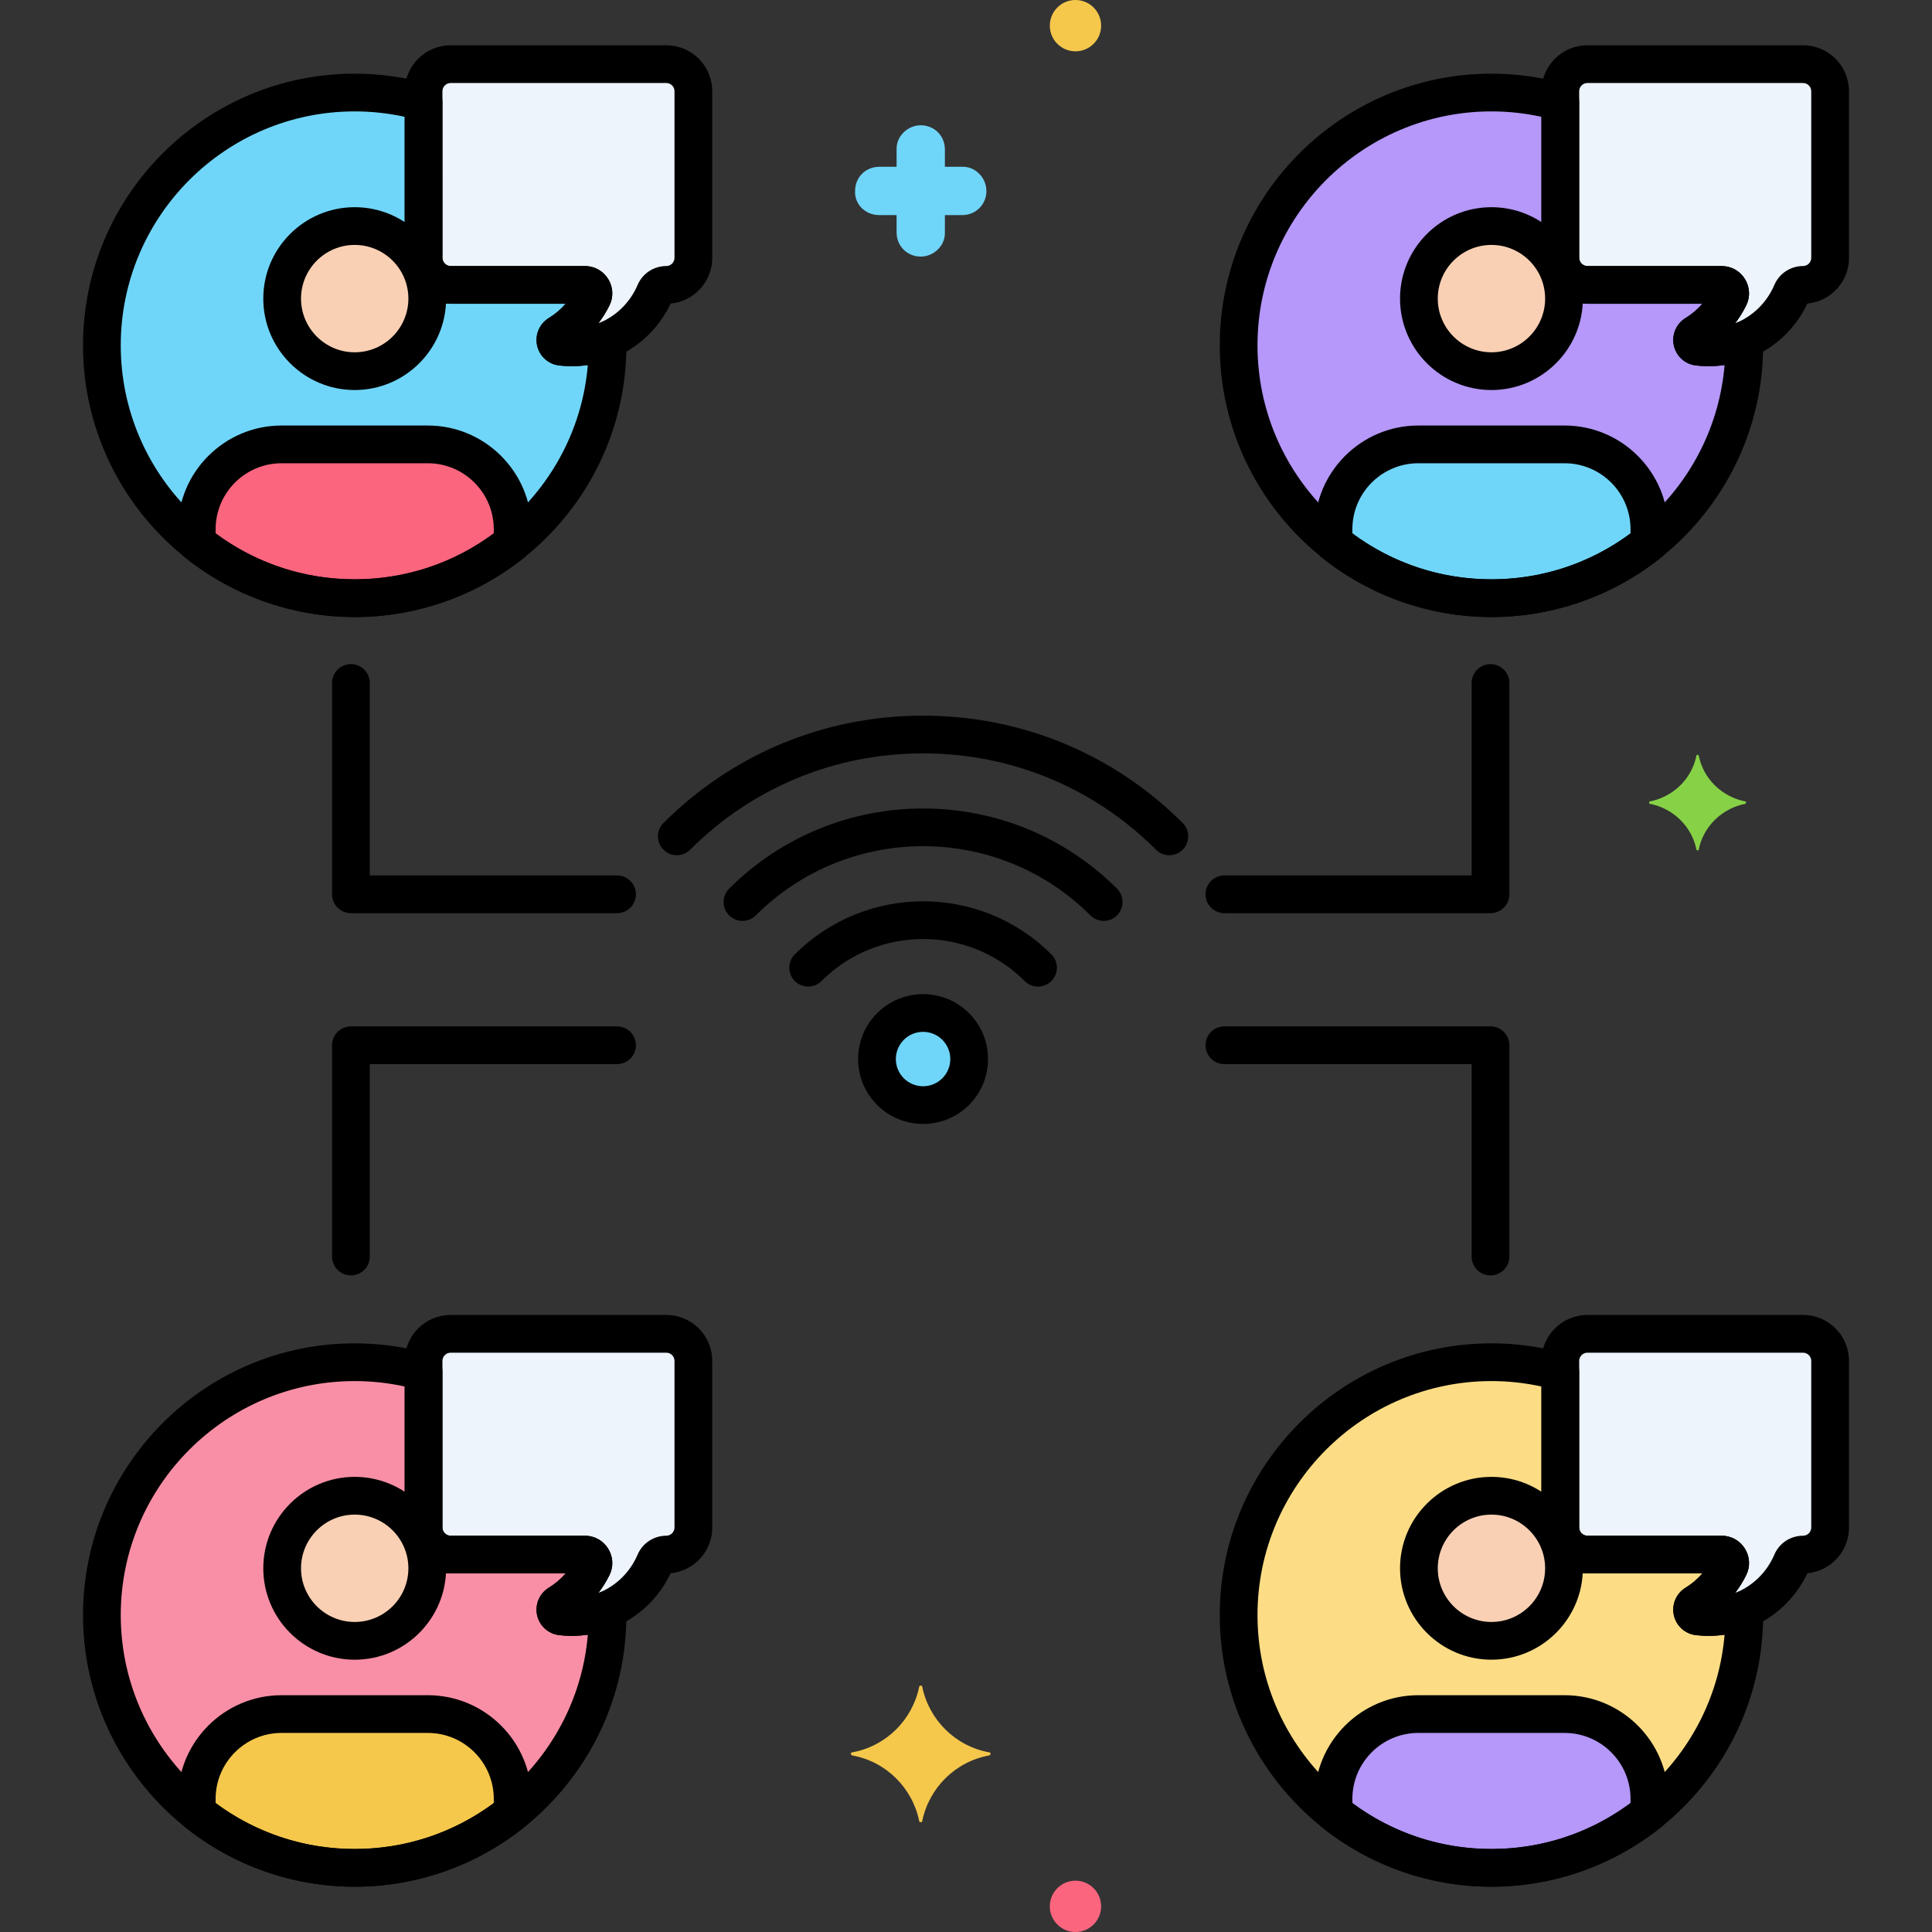 <?xml version="1.0" encoding="utf-8"?>
<!-- Generator: Adobe Illustrator 24.0.0, SVG Export Plug-In . SVG Version: 6.00 Build 0)  -->
<svg version="1.1" xmlns="http://www.w3.org/2000/svg" xmlns:xlink="http://www.w3.org/1999/xlink" x="0px" y="0px"
	 viewBox="0 0 256 256" style="enable-background:new 0 0 256 256;" xml:space="preserve">
<rect x="0" y="0" width="256" height="256" fill="#333333" stroke="none"/>
<style type="text/css">
	.st0{fill:#6CADEF;}
	.st1{fill:#F9D0B4;}
	.st2{fill:#5B5D60;}
	.st3{fill:#9BE5F9;}
	.st4{fill:#FC657E;}
	.st5{fill:#70D6F9;}
	.st6{fill:#F5C84C;}
	.st7{fill:#F98FA6;}
	.st8{fill:#FED690;}
	.st9{fill:#87D147;}
	.st10{fill:#B2E26D;}
	.st11{fill:#EDF4FC;}
	.st12{fill:#FCDD86;}
	.st13{fill:#754E34;}
	.st14{fill:#B598F9;}
	.st15{fill:#5290DB;}
	.st16{fill:#C7D7E5;}
	.st17{fill:#C18E6B;}
	.st18{fill:#DAE6F1;}
	.st19{fill:#3CAADC;}
	.st20{fill:#818182;}
	.st21{fill:#CBEFF7;}
	.st22{fill:#FCA265;}
	.st23{fill:#A57453;}
	.st24{fill:#8652D8;}
	.st25{fill:#966AEA;}
	.st26{fill:#FEB872;}
	.st27{fill:#EDB311;}
	.st28{fill:#EF4460;}
</style>
<g id="Layer_1">
</g>
<g id="Layer_2">
</g>
<g id="Layer_3">
</g>
<g id="Layer_4">
</g>
<g id="Layer_5">
</g>
<g id="Layer_6">
</g>
<g id="Layer_7">
</g>
<g id="Layer_8">
</g>
<g id="Layer_9">
</g>
<g id="Layer_10">
</g>
<g id="Layer_11">
</g>
<g id="Layer_12">
</g>
<g id="Layer_13">
</g>
<g id="Layer_14">
</g>
<g id="Layer_15">
</g>
<g id="Layer_16">
</g>
<g id="Layer_17">
</g>
<g id="Layer_18">
</g>
<g id="Layer_19">
</g>
<g id="Layer_20">
</g>
<g id="Layer_21">
</g>
<g id="Layer_22">
</g>
<g id="Layer_23">
</g>
<g id="Layer_24">
</g>
<g id="Layer_25">
</g>
<g id="Layer_26">
</g>
<g id="Layer_27">
</g>
<g id="Layer_28">
</g>
<g id="Layer_29">
</g>
<g id="Layer_30">
</g>
<g id="Layer_31">
</g>
<g id="Layer_32">
</g>
<g id="Layer_33">
</g>
<g id="Layer_34">
</g>
<g id="Layer_35">
</g>
<g id="Layer_36">
</g>
<g id="Layer_37">
</g>
<g id="Layer_38">
</g>
<g id="Layer_39">
</g>
<g id="Layer_40">
</g>
<g id="Layer_41">
</g>
<g id="Layer_42">
</g>
<g id="Layer_43">
</g>
<g id="Layer_44">
</g>
<g id="Layer_45">
</g>
<g id="Layer_46">
</g>
<g id="Layer_47">
</g>
<g id="Layer_48">
</g>
<g id="Layer_49">
	<g>
		<g>
			<g>
				<circle class="st5" cx="122.313" cy="140.329" r="6.106"/>
			</g>
		</g>
		<g>
			<g>
				<path class="st14" d="M231.107,45.051c-1.446,0.621-3.036,0.971-4.709,0.971c-0.473,0-0.939-0.027-1.398-0.081
					c-0.845-0.099-1.079-1.224-0.352-1.667c1.924-1.175,3.488-2.878,4.494-4.908c0.369-0.744-0.185-1.616-1.016-1.616h-17.798
					c-1.968,0-3.578-1.61-3.578-3.579V13.53c-2.902-0.82-5.96-1.269-9.125-1.269c-18.501,0-33.5,14.999-33.5,33.5
					s14.999,33.5,33.5,33.5s33.5-14.999,33.5-33.5C231.125,45.523,231.112,45.289,231.107,45.051z"/>
			</g>
		</g>
		<g>
			<g>
				<path class="st12" d="M231.107,213.29c-1.446,0.621-3.036,0.971-4.709,0.971c-0.473,0-0.939-0.028-1.398-0.081
					c-0.845-0.099-1.079-1.224-0.352-1.667c1.924-1.175,3.488-2.879,4.494-4.908c0.369-0.744-0.185-1.616-1.016-1.616h-17.798
					c-1.968,0-3.578-1.61-3.578-3.579v-20.642c-2.902-0.82-5.96-1.269-9.125-1.269c-18.501,0-33.5,14.999-33.5,33.5
					s14.999,33.5,33.5,33.5s33.5-14.999,33.5-33.5C231.125,213.762,231.112,213.527,231.107,213.29z"/>
			</g>
		</g>
		<g>
			<g>
				<path class="st5" d="M80.482,45.051c-1.446,0.621-3.036,0.971-4.709,0.971c-0.473,0-0.939-0.027-1.398-0.081
					c-0.845-0.099-1.079-1.224-0.352-1.667c1.924-1.175,3.488-2.878,4.494-4.908c0.369-0.744-0.185-1.616-1.016-1.616H59.703
					c-1.968,0-3.578-1.61-3.578-3.579V13.53c-2.902-0.82-5.96-1.269-9.125-1.269c-18.502,0-33.5,14.999-33.5,33.5
					s14.998,33.5,33.5,33.5c18.501,0,33.5-14.999,33.5-33.5C80.5,45.523,80.487,45.289,80.482,45.051z"/>
			</g>
		</g>
		<g>
			<g>
				<path class="st7" d="M80.482,213.29c-1.446,0.621-3.036,0.971-4.709,0.971c-0.473,0-0.939-0.028-1.398-0.081
					c-0.845-0.099-1.079-1.224-0.352-1.667c1.924-1.175,3.488-2.879,4.494-4.908c0.369-0.744-0.185-1.616-1.016-1.616H59.703
					c-1.968,0-3.578-1.61-3.578-3.579v-20.642c-2.902-0.82-5.96-1.269-9.125-1.269c-18.502,0-33.5,14.999-33.5,33.5
					s14.998,33.5,33.5,33.5c18.501,0,33.5-14.999,33.5-33.5C80.5,213.762,80.487,213.527,80.482,213.29z"/>
			</g>
		</g>
		<g>
			<g>
				<path class="st11" d="M238.922,8.5h-28.593c-1.968,0-3.578,1.61-3.578,3.578v22.093c0,1.968,1.61,3.578,3.578,3.578h17.798
					c0.83,0,1.384,0.872,1.016,1.616c-1.006,2.03-2.57,3.733-4.494,4.908c-0.726,0.444-0.493,1.568,0.352,1.667
					c0.458,0.054,0.925,0.081,1.398,0.081c4.946,0,9.189-3.002,11.011-7.282c0.257-0.604,0.856-0.991,1.512-0.991
					c1.968,0,3.578-1.61,3.578-3.578V12.078C242.5,10.11,240.89,8.5,238.922,8.5z"/>
			</g>
		</g>
		<g>
			<g>
				<path class="st11" d="M238.922,176.739h-28.593c-1.968,0-3.578,1.61-3.578,3.578v22.093c0,1.968,1.61,3.579,3.578,3.579h17.798
					c0.83,0,1.384,0.872,1.016,1.616c-1.006,2.03-2.57,3.733-4.494,4.908c-0.726,0.443-0.493,1.568,0.352,1.667
					c0.458,0.054,0.925,0.081,1.398,0.081c4.946,0,9.189-3.001,11.011-7.282c0.257-0.604,0.856-0.991,1.512-0.991
					c1.968,0,3.578-1.61,3.578-3.579v-22.093C242.5,178.349,240.89,176.739,238.922,176.739z"/>
			</g>
		</g>
		<g>
			<g>
				<path class="st11" d="M88.297,8.5H59.703c-1.968,0-3.578,1.61-3.578,3.578v22.093c0,1.968,1.61,3.578,3.578,3.578h17.798
					c0.83,0,1.384,0.872,1.015,1.616c-1.006,2.03-2.57,3.733-4.494,4.908c-0.726,0.444-0.493,1.568,0.352,1.667
					c0.458,0.054,0.925,0.081,1.398,0.081c4.946,0,9.189-3.002,11.011-7.282c0.257-0.604,0.856-0.991,1.513-0.991
					c1.968,0,3.578-1.61,3.578-3.578V12.078C91.875,10.11,90.265,8.5,88.297,8.5z"/>
			</g>
		</g>
		<g>
			<g>
				<path class="st11" d="M88.297,176.739H59.703c-1.968,0-3.578,1.61-3.578,3.578v22.093c0,1.968,1.61,3.579,3.578,3.579h17.798
					c0.83,0,1.384,0.872,1.015,1.616c-1.006,2.03-2.57,3.733-4.494,4.908c-0.726,0.443-0.493,1.568,0.352,1.667
					c0.458,0.054,0.925,0.081,1.398,0.081c4.946,0,9.189-3.001,11.011-7.282c0.257-0.604,0.856-0.991,1.513-0.991
					c1.968,0,3.578-1.61,3.578-3.579v-22.093C91.875,178.349,90.265,176.739,88.297,176.739z"/>
			</g>
		</g>
		<g>
			<g>
				<circle class="st1" cx="197.625" cy="39.567" r="9.613"/>
			</g>
		</g>
		<g>
			<g>
				<path class="st5" d="M207.315,58.884h-19.38c-6.182,0-11.239,5.058-11.239,11.239v1.787c5.735,4.596,13.008,7.351,20.929,7.351
					s15.194-2.755,20.929-7.351v-1.787C218.554,63.941,213.496,58.884,207.315,58.884z"/>
			</g>
		</g>
		<g>
			<g>
				<path class="st1" d="M197.625,198.192c-5.309,0-9.613,4.304-9.613,9.613s4.304,9.614,9.613,9.614s9.613-4.304,9.613-9.614
					S202.934,198.192,197.625,198.192z"/>
			</g>
		</g>
		<g>
			<g>
				<path class="st14" d="M207.315,227.122h-19.38c-6.182,0-11.239,5.058-11.239,11.239v1.787
					c5.735,4.596,13.008,7.351,20.929,7.351s15.194-2.755,20.929-7.351v-1.787C218.554,232.18,213.496,227.122,207.315,227.122z"/>
			</g>
		</g>
		<g>
			<g>
				<circle class="st1" cx="47" cy="39.567" r="9.613"/>
			</g>
		</g>
		<g>
			<g>
				<path class="st4" d="M56.69,58.884H37.31c-6.182,0-11.239,5.058-11.239,11.239v1.787c5.735,4.596,13.008,7.351,20.929,7.351
					s15.194-2.755,20.929-7.351v-1.787C67.929,63.941,62.871,58.884,56.69,58.884z"/>
			</g>
		</g>
		<g>
			<g>
				<path class="st1" d="M47,198.192c-5.309,0-9.613,4.304-9.613,9.613s4.304,9.614,9.613,9.614s9.613-4.304,9.613-9.614
					S52.309,198.192,47,198.192z"/>
			</g>
		</g>
		<g>
			<g>
				<path class="st6" d="M56.69,227.122H37.31c-6.182,0-11.239,5.058-11.239,11.239v1.787C31.806,244.745,39.079,247.5,47,247.5
					s15.194-2.755,20.929-7.351v-1.787C67.929,232.18,62.871,227.122,56.69,227.122z"/>
			</g>
		</g>
		<g>
			<g>
				<path class="st5" d="M127.603,22.1h-2.4v-2.3c0-1.8-1.4-3.2-3.2-3.2c-1.7,0-3.2,1.4-3.2,3.1v2.4h-2.3c-1.8,0-3.2,1.4-3.2,3.2
					c-0.1,1.7,1.3,3.2,3.2,3.2h2.3v2.3c0,1.8,1.4,3.2,3.2,3.2c1.7,0,3.2-1.4,3.2-3.1v-2.4h2.3c1.8,0,3.2-1.4,3.2-3.2
					C130.703,23.6,129.303,22.1,127.603,22.1z"/>
			</g>
		</g>
		<g>
			<g>
				<path class="st6" d="M142.506,0c-1.878,0-3.4,1.522-3.4,3.4c0,1.878,1.522,3.4,3.4,3.4c1.878,0,3.4-1.522,3.4-3.4
					C145.906,1.522,144.384,0,142.506,0z"/>
			</g>
		</g>
		<g>
			<g>
				<path class="st4" d="M142.506,249.2c-1.878,0-3.4,1.522-3.4,3.4c0,1.878,1.522,3.4,3.4,3.4c1.878,0,3.4-1.522,3.4-3.4
					C145.906,250.722,144.384,249.2,142.506,249.2z"/>
			</g>
		</g>
		<g>
			<g>
				<path class="st9" d="M231.288,106.2c-3.1-0.6-5.6-3-6.2-6.1c0-0.1-0.3-0.1-0.3,0c-0.6,3.1-3.1,5.5-6.2,6.1c-0.1,0-0.1,0.2,0,0.3
					c3.1,0.6,5.6,3,6.2,6.1c0,0.1,0.3,0.1,0.3,0c0.6-3.1,3.1-5.5,6.2-6.1C231.388,106.4,231.388,106.2,231.288,106.2z"/>
			</g>
		</g>
		<g>
			<g>
				<path class="st6" d="M131.1,232.2c-4.5-0.8-8-4.3-8.9-8.7c0-0.2-0.4-0.2-0.4,0c-0.9,4.4-4.4,7.9-8.9,8.7c-0.2,0-0.2,0.3,0,0.4
					c4.5,0.8,8,4.3,8.9,8.7c0,0.2,0.4,0.2,0.4,0c0.9-4.4,4.4-7.9,8.9-8.7C131.3,232.5,131.3,232.2,131.1,232.2z"/>
			</g>
		</g>
		<g>
			<g>
				<g>
					<path d="M128.397,134.244L128.397,134.244c-3.355-3.355-8.814-3.355-12.17,0c-1.626,1.625-2.521,3.787-2.521,6.085
						s0.896,4.46,2.521,6.085c1.678,1.678,3.881,2.517,6.085,2.517c2.203,0,4.407-0.839,6.085-2.516
						c1.626-1.625,2.521-3.787,2.521-6.085S130.023,135.87,128.397,134.244z M124.862,142.879c-1.405,1.404-3.692,1.407-5.1,0
						c-0.681-0.681-1.057-1.586-1.057-2.549c0-0.963,0.376-1.869,1.057-2.55c0.703-0.703,1.626-1.054,2.55-1.054
						s1.847,0.351,2.55,1.054c0.681,0.681,1.057,1.586,1.057,2.55C125.919,141.292,125.543,142.198,124.862,142.879z"/>
				</g>
			</g>
		</g>
		<g>
			<g>
				<path d="M139.309,126.458c-9.371-9.372-24.621-9.372-33.992,0c-0.977,0.976-0.977,2.559,0,3.535
					c0.977,0.977,2.559,0.977,3.535,0c7.422-7.422,19.5-7.422,26.922,0c0.488,0.488,1.128,0.732,1.768,0.732
					s1.279-0.244,1.768-0.732C140.285,129.017,140.285,127.434,139.309,126.458z"/>
			</g>
		</g>
		<g>
			<g>
				<path d="M148.011,117.755c-14.17-14.17-37.227-14.17-51.396,0c-0.977,0.976-0.977,2.559,0,3.535
					c0.488,0.488,1.128,0.732,1.768,0.732s1.279-0.244,1.768-0.732c12.221-12.22,32.105-12.22,44.326,0
					c0.977,0.977,2.559,0.977,3.535,0C148.987,120.314,148.987,118.731,148.011,117.755z"/>
			</g>
		</g>
		<g>
			<g>
				<path d="M156.712,109.054c-9.174-9.175-21.391-14.228-34.399-14.228s-25.226,5.053-34.399,14.228
					c-0.977,0.976-0.977,2.559,0,3.535c0.977,0.977,2.559,0.977,3.535,0c8.23-8.23,19.191-12.763,30.864-12.763
					s22.634,4.533,30.864,12.763c0.488,0.488,1.128,0.732,1.768,0.732s1.279-0.244,1.768-0.732
					C157.688,111.613,157.688,110.03,156.712,109.054z"/>
			</g>
		</g>
		<g>
			<g>
				<g>
					<path d="M233.614,45.239L233.606,45c-0.017-0.832-0.446-1.6-1.145-2.05c-0.699-0.45-1.577-0.524-2.34-0.196
						c-0.07,0.03-0.141,0.059-0.21,0.087c0.562-0.735,1.054-1.526,1.469-2.364c0.559-1.126,0.496-2.438-0.168-3.508
						c-0.667-1.076-1.82-1.719-3.086-1.719h-17.799c-0.584,0-1.078-0.494-1.078-1.079V13.53c0-1.119-0.743-2.102-1.82-2.406
						c-3.199-0.904-6.498-1.363-9.805-1.363c-19.851,0-36,16.149-36,36s16.149,36,36,36s36-16.149,36-36
						C233.625,45.586,233.62,45.413,233.614,45.239z M197.625,76.761c-17.094,0-31-13.907-31-31s13.906-31,31-31
						c2.225,0,4.445,0.241,6.625,0.718v18.692c0,3.352,2.727,6.079,6.078,6.079h15.248c-0.638,0.738-1.39,1.376-2.232,1.891
						c-1.238,0.757-1.861,2.22-1.55,3.641c0.311,1.413,1.481,2.475,2.915,2.643c1.258,0.147,2.557,0.128,3.808-0.058
						C227.188,64.246,213.841,76.761,197.625,76.761z"/>
				</g>
			</g>
		</g>
		<g>
			<g>
				<g>
					<path d="M233.614,213.478l-0.008-0.239c-0.017-0.832-0.446-1.6-1.145-2.05c-0.699-0.45-1.577-0.524-2.34-0.196
						c-0.07,0.03-0.141,0.059-0.21,0.087c0.562-0.735,1.054-1.526,1.469-2.364c0.559-1.126,0.496-2.438-0.168-3.508
						c-0.667-1.076-1.82-1.719-3.086-1.719h-17.799c-0.584,0-1.078-0.494-1.078-1.079v-20.642c0-1.119-0.743-2.102-1.82-2.406
						c-3.199-0.904-6.498-1.363-9.805-1.363c-19.851,0-36,16.149-36,36s16.149,36,36,36s36-16.149,36-36
						C233.625,213.825,233.62,213.651,233.614,213.478z M197.625,245c-17.094,0-31-13.907-31-31s13.906-31,31-31
						c2.225,0,4.445,0.241,6.625,0.718v18.692c0,3.352,2.727,6.079,6.078,6.079h15.248c-0.638,0.738-1.39,1.376-2.232,1.891
						c-1.238,0.757-1.861,2.22-1.55,3.641c0.311,1.413,1.481,2.475,2.915,2.643c1.258,0.146,2.557,0.127,3.808-0.058
						C227.188,232.484,213.841,245,197.625,245z"/>
				</g>
			</g>
		</g>
		<g>
			<g>
				<g>
					<path d="M82.989,45.239L82.981,45c-0.017-0.832-0.446-1.6-1.145-2.05c-0.7-0.45-1.577-0.524-2.34-0.196
						c-0.07,0.03-0.141,0.059-0.21,0.087c0.562-0.735,1.054-1.526,1.469-2.364c0.559-1.126,0.496-2.438-0.168-3.508
						c-0.667-1.076-1.82-1.719-3.086-1.719H59.703c-0.584,0-1.078-0.494-1.078-1.079V13.53c0-1.119-0.743-2.102-1.82-2.406
						C53.605,10.22,50.307,9.761,47,9.761c-19.851,0-36,16.149-36,36s16.149,36,36,36s36-16.149,36-36
						C83,45.586,82.995,45.413,82.989,45.239z M47,76.761c-17.094,0-31-13.907-31-31s13.906-31,31-31
						c2.225,0,4.445,0.241,6.625,0.718v18.692c0,3.352,2.727,6.079,6.078,6.079h15.248c-0.638,0.738-1.39,1.376-2.232,1.891
						c-1.238,0.757-1.861,2.22-1.55,3.641c0.311,1.413,1.481,2.475,2.915,2.643c1.259,0.147,2.557,0.128,3.808-0.058
						C76.563,64.246,63.216,76.761,47,76.761z"/>
				</g>
			</g>
		</g>
		<g>
			<g>
				<g>
					<path d="M82.989,213.478l-0.008-0.239c-0.017-0.832-0.446-1.6-1.145-2.05c-0.7-0.45-1.577-0.524-2.34-0.196
						c-0.07,0.03-0.141,0.059-0.21,0.087c0.562-0.735,1.054-1.526,1.469-2.364c0.559-1.126,0.496-2.438-0.168-3.508
						c-0.667-1.076-1.82-1.719-3.086-1.719H59.703c-0.584,0-1.078-0.494-1.078-1.079v-20.642c0-1.119-0.743-2.102-1.82-2.406
						C53.605,178.458,50.307,178,47,178c-19.851,0-36,16.149-36,36s16.149,36,36,36s36-16.149,36-36
						C83,213.825,82.995,213.651,82.989,213.478z M47,245c-17.094,0-31-13.907-31-31s13.906-31,31-31
						c2.225,0,4.445,0.241,6.625,0.718v18.692c0,3.352,2.727,6.079,6.078,6.079h15.248c-0.638,0.738-1.39,1.376-2.232,1.891
						c-1.238,0.757-1.861,2.22-1.55,3.641c0.311,1.413,1.481,2.475,2.915,2.643c1.259,0.146,2.557,0.127,3.808-0.058
						C76.563,232.484,63.216,245,47,245z"/>
				</g>
			</g>
		</g>
		<g>
			<g>
				<g>
					<path d="M81.762,136H46.5c-1.381,0-2.5,1.119-2.5,2.5v28c0,1.381,1.119,2.5,2.5,2.5s2.5-1.119,2.5-2.5V141h32.762
						c1.381,0,2.5-1.119,2.5-2.5S83.143,136,81.762,136z"/>
				</g>
			</g>
			<g>
				<g>
					<path d="M197.5,136h-35.262c-1.381,0-2.5,1.119-2.5,2.5s1.119,2.5,2.5,2.5H195v25.5c0,1.381,1.119,2.5,2.5,2.5
						s2.5-1.119,2.5-2.5v-28C200,137.119,198.881,136,197.5,136z"/>
				</g>
			</g>
		</g>
		<g>
			<g>
				<g>
					<path d="M81.762,116H49V90.5c0-1.381-1.119-2.5-2.5-2.5S44,89.119,44,90.5v28c0,1.381,1.119,2.5,2.5,2.5h35.262
						c1.381,0,2.5-1.119,2.5-2.5S83.143,116,81.762,116z"/>
				</g>
			</g>
			<g>
				<g>
					<path d="M197.5,88c-1.381,0-2.5,1.119-2.5,2.5V116h-32.762c-1.381,0-2.5,1.119-2.5,2.5s1.119,2.5,2.5,2.5H197.5
						c1.381,0,2.5-1.119,2.5-2.5v-28C200,89.119,198.881,88,197.5,88z"/>
				</g>
			</g>
		</g>
		<g>
			<g>
				<g>
					<g>
						<path d="M238.922,6h-28.594c-3.352,0-6.078,2.727-6.078,6.078v22.094c0,3.352,2.727,6.078,6.078,6.078h15.249
							c-0.639,0.738-1.39,1.376-2.231,1.89c-1.239,0.756-1.862,2.219-1.552,3.64c0.31,1.414,1.48,2.477,2.915,2.645
							c0.559,0.065,1.127,0.099,1.688,0.099c5.624,0,10.7-3.239,13.086-8.299c3.089-0.284,5.517-2.89,5.517-6.052V12.078
							C245,8.727,242.273,6,238.922,6z M240,34.172c0,0.584-0.494,1.078-1.078,1.078c-1.668,0-3.164,0.986-3.813,2.511
							c-1.011,2.372-2.906,4.174-5.206,5.091c0.565-0.738,1.061-1.533,1.478-2.375c0.559-1.125,0.496-2.437-0.168-3.508
							c-0.667-1.077-1.821-1.719-3.086-1.719h-17.799c-0.584,0-1.078-0.494-1.078-1.078V12.078c0-0.584,0.494-1.078,1.078-1.078
							h28.594c0.584,0,1.078,0.494,1.078,1.078V34.172z"/>
					</g>
				</g>
			</g>
		</g>
		<g>
			<g>
				<g>
					<g>
						<path d="M238.922,174.239h-28.594c-3.352,0-6.078,2.727-6.078,6.078v22.093c0,3.352,2.727,6.079,6.078,6.079h15.249
							c-0.639,0.738-1.39,1.376-2.231,1.89c-1.239,0.756-1.862,2.219-1.552,3.64c0.31,1.414,1.48,2.477,2.915,2.645
							c0.556,0.065,1.124,0.098,1.688,0.098c5.624,0,10.7-3.238,13.086-8.298c3.089-0.284,5.517-2.89,5.517-6.053v-22.093
							C245,176.965,242.273,174.239,238.922,174.239z M240,202.41c0,0.584-0.494,1.079-1.078,1.079
							c-1.668,0-3.164,0.986-3.813,2.511c-1.011,2.371-2.905,4.174-5.205,5.09c0.564-0.738,1.06-1.532,1.477-2.374
							c0.559-1.125,0.496-2.437-0.168-3.508c-0.667-1.077-1.821-1.719-3.086-1.719h-17.799c-0.584,0-1.078-0.494-1.078-1.079
							v-22.093c0-0.584,0.494-1.078,1.078-1.078h28.594c0.584,0,1.078,0.494,1.078,1.078V202.41z"/>
					</g>
				</g>
			</g>
		</g>
		<g>
			<g>
				<g>
					<g>
						<path d="M88.297,6H59.703c-3.352,0-6.078,2.727-6.078,6.078v22.094c0,3.352,2.727,6.078,6.078,6.078h15.249
							c-0.639,0.738-1.39,1.376-2.231,1.89c-1.239,0.756-1.862,2.219-1.552,3.64c0.31,1.414,1.48,2.477,2.915,2.645
							c0.559,0.065,1.127,0.099,1.688,0.099c5.624,0,10.7-3.239,13.086-8.299c3.089-0.284,5.517-2.89,5.517-6.052V12.078
							C94.375,8.727,91.648,6,88.297,6z M89.375,34.172c0,0.584-0.494,1.078-1.078,1.078c-1.668,0-3.164,0.986-3.813,2.511
							c-1.011,2.372-2.906,4.174-5.206,5.091c0.565-0.738,1.061-1.533,1.478-2.375c0.559-1.125,0.496-2.437-0.168-3.508
							c-0.667-1.077-1.821-1.719-3.086-1.719H59.703c-0.584,0-1.078-0.494-1.078-1.078V12.078c0-0.584,0.494-1.078,1.078-1.078
							h28.594c0.584,0,1.078,0.494,1.078,1.078V34.172z"/>
					</g>
				</g>
			</g>
		</g>
		<g>
			<g>
				<g>
					<g>
						<path d="M88.297,174.239H59.703c-3.352,0-6.078,2.727-6.078,6.078v22.093c0,3.352,2.727,6.079,6.078,6.079h15.249
							c-0.639,0.738-1.39,1.376-2.231,1.89c-1.239,0.756-1.862,2.219-1.552,3.64c0.31,1.414,1.48,2.477,2.915,2.645
							c0.556,0.065,1.124,0.098,1.688,0.098c5.624,0,10.7-3.238,13.086-8.298c3.089-0.284,5.517-2.89,5.517-6.053v-22.093
							C94.375,176.965,91.648,174.239,88.297,174.239z M89.375,202.41c0,0.584-0.494,1.079-1.078,1.079
							c-1.668,0-3.164,0.986-3.813,2.511c-1.011,2.371-2.905,4.174-5.205,5.09c0.564-0.738,1.06-1.532,1.477-2.374
							c0.559-1.125,0.496-2.437-0.168-3.508c-0.667-1.077-1.821-1.719-3.086-1.719H59.703c-0.584,0-1.078-0.494-1.078-1.079v-22.093
							c0-0.584,0.494-1.078,1.078-1.078h28.594c0.584,0,1.078,0.494,1.078,1.078V202.41z"/>
					</g>
				</g>
			</g>
		</g>
		<g>
			<g>
				<g>
					<path d="M197.625,27.454c-6.68,0-12.113,5.434-12.113,12.113c0,6.68,5.434,12.114,12.113,12.114s12.113-5.434,12.113-12.114
						C209.738,32.888,204.305,27.454,197.625,27.454z M197.625,46.681c-3.922,0-7.113-3.191-7.113-7.114s3.191-7.113,7.113-7.113
						s7.113,3.191,7.113,7.113S201.547,46.681,197.625,46.681z"/>
				</g>
			</g>
		</g>
		<g>
			<g>
				<g>
					<path d="M207.314,56.384h-19.379c-7.576,0-13.739,6.164-13.739,13.739v1.787c0,0.759,0.345,1.476,0.937,1.951
						c6.356,5.095,14.344,7.9,22.492,7.9s16.136-2.806,22.492-7.9c0.592-0.475,0.937-1.192,0.937-1.951v-1.787
						C221.054,62.547,214.891,56.384,207.314,56.384z M216.054,70.682c-5.361,3.981-11.707,6.079-18.429,6.079
						s-13.067-2.098-18.429-6.079v-0.559c0-4.819,3.921-8.739,8.739-8.739h19.379c4.818,0,8.739,3.92,8.739,8.739V70.682z"/>
				</g>
			</g>
		</g>
		<g>
			<g>
				<g>
					<path d="M197.625,195.692c-6.68,0-12.113,5.434-12.113,12.113s5.434,12.113,12.113,12.113s12.113-5.434,12.113-12.113
						S204.305,195.692,197.625,195.692z M197.625,214.919c-3.922,0-7.113-3.191-7.113-7.113s3.191-7.113,7.113-7.113
						s7.113,3.191,7.113,7.113S201.547,214.919,197.625,214.919z"/>
				</g>
			</g>
		</g>
		<g>
			<g>
				<g>
					<path d="M207.314,224.623h-19.379c-7.576,0-13.739,6.164-13.739,13.739v1.787c0,0.759,0.345,1.476,0.937,1.951
						c6.356,5.095,14.344,7.9,22.492,7.9s16.136-2.806,22.492-7.9c0.592-0.475,0.937-1.192,0.937-1.951v-1.787
						C221.054,230.786,214.891,224.623,207.314,224.623z M216.054,238.921c-5.361,3.981-11.707,6.079-18.429,6.079
						s-13.067-2.098-18.429-6.079v-0.559c0-4.819,3.921-8.739,8.739-8.739h19.379c4.818,0,8.739,3.92,8.739,8.739V238.921z"/>
				</g>
			</g>
		</g>
		<g>
			<g>
				<g>
					<path d="M47,27.454c-6.68,0-12.113,5.434-12.113,12.113c0,6.68,5.434,12.114,12.113,12.114s12.113-5.434,12.113-12.114
						C59.113,32.888,53.68,27.454,47,27.454z M47,46.681c-3.922,0-7.113-3.191-7.113-7.114s3.191-7.113,7.113-7.113
						s7.113,3.191,7.113,7.113S50.922,46.681,47,46.681z"/>
				</g>
			</g>
		</g>
		<g>
			<g>
				<g>
					<path d="M56.689,56.384H37.311c-7.576,0-13.739,6.164-13.739,13.739v1.787c0,0.759,0.345,1.476,0.937,1.951
						c6.356,5.095,14.344,7.9,22.492,7.9s16.136-2.806,22.492-7.9c0.592-0.475,0.937-1.192,0.937-1.951v-1.787
						C70.429,62.547,64.266,56.384,56.689,56.384z M65.429,70.682C60.067,74.664,53.722,76.761,47,76.761
						s-13.067-2.098-18.429-6.079v-0.559c0-4.819,3.921-8.739,8.739-8.739h19.379c4.818,0,8.739,3.92,8.739,8.739V70.682z"/>
				</g>
			</g>
		</g>
		<g>
			<g>
				<g>
					<path d="M47,195.692c-6.68,0-12.113,5.434-12.113,12.113S40.32,219.919,47,219.919s12.113-5.434,12.113-12.113
						S53.68,195.692,47,195.692z M47,214.919c-3.922,0-7.113-3.191-7.113-7.113s3.191-7.113,7.113-7.113s7.113,3.191,7.113,7.113
						S50.922,214.919,47,214.919z"/>
				</g>
			</g>
		</g>
		<g>
			<g>
				<g>
					<path d="M56.689,224.623H37.311c-7.576,0-13.739,6.164-13.739,13.739v1.787c0,0.759,0.345,1.476,0.937,1.951
						C30.864,247.194,38.852,250,47,250s16.136-2.806,22.492-7.9c0.592-0.475,0.937-1.192,0.937-1.951v-1.787
						C70.429,230.786,64.266,224.623,56.689,224.623z M65.429,238.921C60.067,242.902,53.722,245,47,245s-13.067-2.098-18.429-6.079
						v-0.559c0-4.819,3.921-8.739,8.739-8.739h19.379c4.818,0,8.739,3.92,8.739,8.739V238.921z"/>
				</g>
			</g>
		</g>
	</g>
</g>
<g id="Layer_50">
</g>
<g id="Layer_51">
</g>
<g id="Layer_52">
</g>
<g id="Layer_53">
</g>
<g id="Layer_54">
</g>
<g id="Layer_55">
</g>
<g id="Layer_56">
</g>
<g id="Layer_57">
</g>
<g id="Layer_58">
</g>
<g id="Layer_59">
</g>
<g id="Layer_60">
</g>
<g id="Layer_61">
</g>
<g id="Layer_62">
</g>
<g id="Layer_63">
</g>
<g id="Layer_64">
</g>
<g id="Layer_65">
</g>
<g id="Layer_66">
</g>
<g id="Layer_67">
</g>
<g id="Layer_68">
</g>
<g id="Layer_69">
</g>
<g id="Layer_70">
</g>
<g id="Layer_71">
</g>
<g id="Layer_72">
</g>
<g id="Layer_73">
</g>
<g id="Layer_74">
</g>
<g id="Layer_75">
</g>
<g id="Layer_76">
</g>
<g id="Layer_77">
</g>
<g id="Layer_78">
</g>
<g id="Layer_79">
</g>
<g id="Layer_80">
</g>
</svg>
